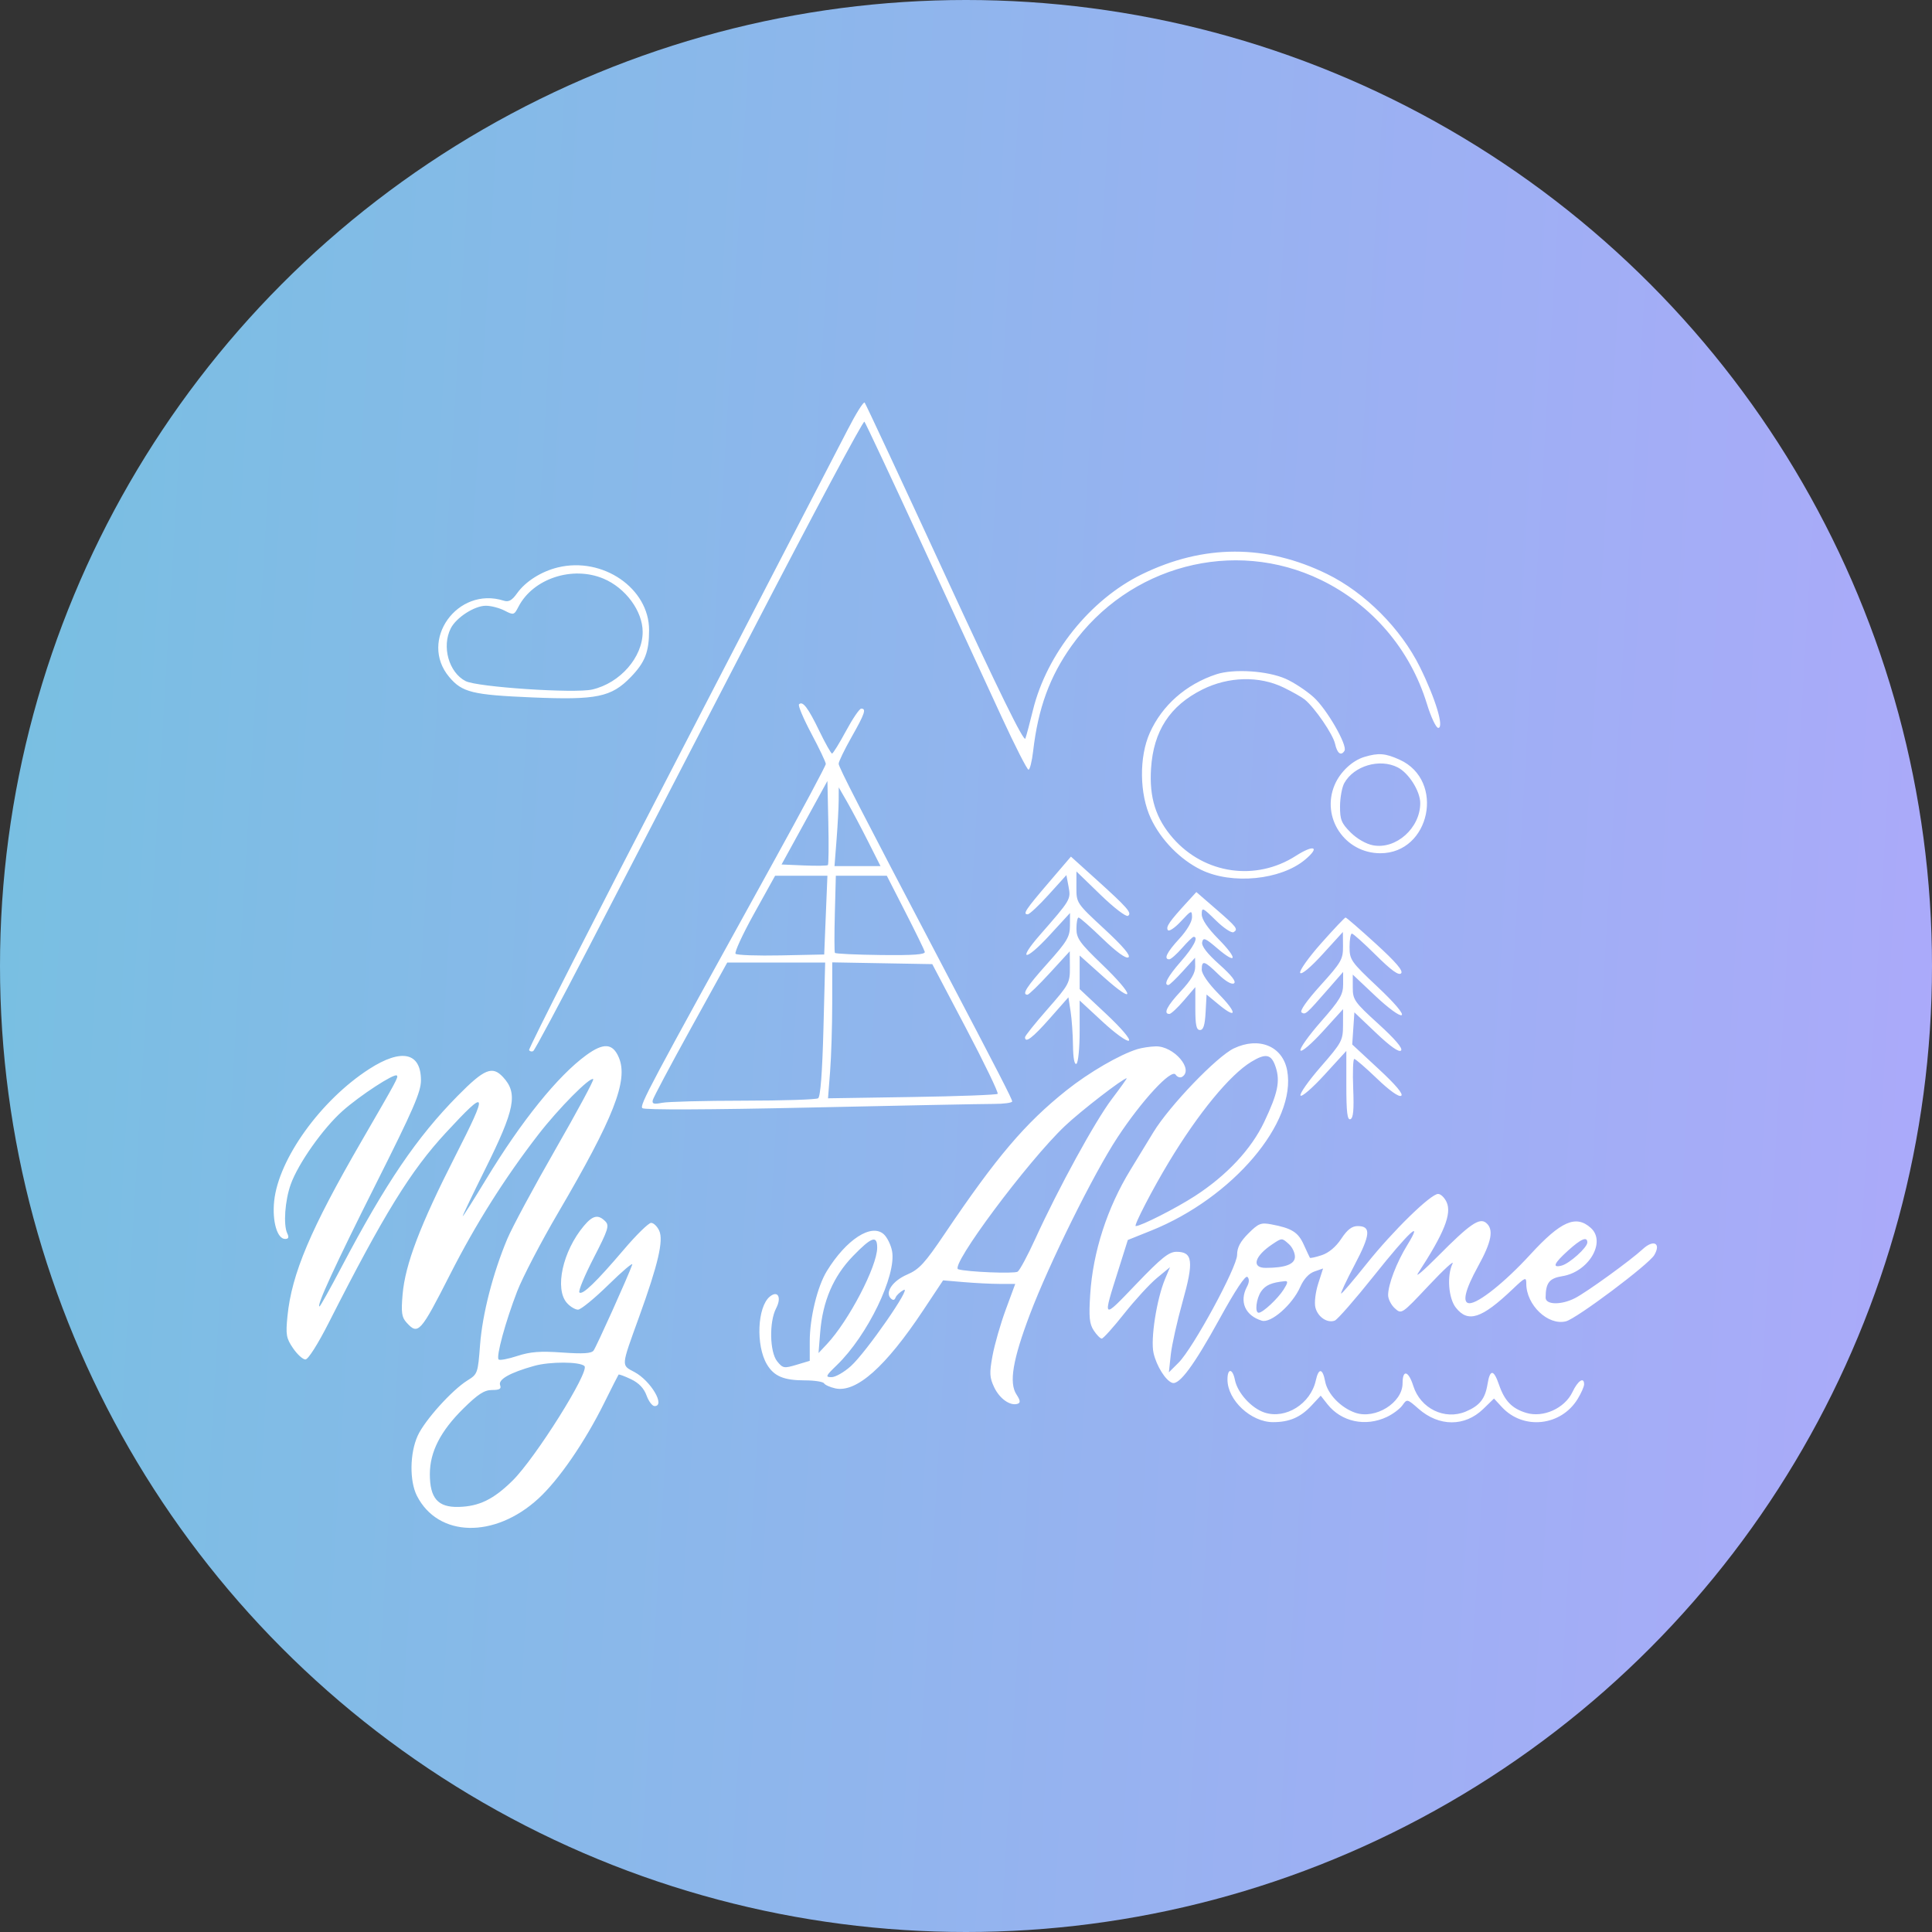 <svg width="240" height="240" viewBox="0 0 240 240" fill="none" xmlns="http://www.w3.org/2000/svg">
<rect x="0" y="0" width="240" height="240" fill="#333333" stroke="none"/>
<circle cx="120" cy="120" r="120" fill="url(#paint0_linear_87_7)"/>
<path fill-rule="evenodd" clip-rule="evenodd" d="M105.285 53.405C104.248 55.427 94.88 73.518 84.466 93.608C74.052 113.698 65.619 130.276 65.726 130.448C65.832 130.62 66.065 130.671 66.245 130.56C66.424 130.449 69.525 124.652 73.137 117.677C76.75 110.702 85.872 93.087 93.41 78.532C100.949 63.978 107.235 52.21 107.381 52.38C107.527 52.55 110.753 59.427 114.552 67.662C118.349 75.897 122.806 85.555 124.455 89.123C126.104 92.692 127.593 95.612 127.763 95.612C127.934 95.612 128.193 94.579 128.339 93.316C128.956 87.982 130.396 84.038 133.12 80.219C140.23 70.251 153.277 66.801 164.074 72.032C170.433 75.114 175.174 80.651 177.251 87.422C177.757 89.072 178.391 90.421 178.661 90.421C179.423 90.421 178.333 86.802 176.385 82.861C174.022 78.082 169.559 73.61 164.853 71.305C157.265 67.589 149.519 67.601 141.85 71.34C135.437 74.468 130.024 81.22 128.314 88.225C127.938 89.762 127.516 91.346 127.375 91.745C127.199 92.243 124.058 85.841 117.384 71.382C112.03 59.783 107.542 50.166 107.41 50.011C107.277 49.856 106.322 51.383 105.285 53.405ZM69.292 70.489C67.233 70.992 65.277 72.232 64.236 73.695C63.599 74.59 63.193 74.815 62.572 74.618C56.82 72.792 51.987 79.563 55.804 84.101C57.409 86.009 58.683 86.322 66.112 86.636C74.116 86.974 75.935 86.601 78.34 84.125C80.127 82.284 80.632 80.993 80.632 78.262C80.632 73.076 74.871 69.127 69.292 70.489ZM74.952 71.874C77.709 73.026 79.834 75.91 79.834 78.5C79.834 81.65 77.027 84.857 73.573 85.654C71.385 86.159 59.277 85.354 57.834 84.607C55.753 83.531 54.852 80.318 55.996 78.055C56.677 76.71 58.947 75.248 60.355 75.248C60.992 75.248 62.037 75.52 62.678 75.851C63.806 76.435 63.862 76.419 64.416 75.352C66.227 71.871 71.097 70.263 74.952 71.874ZM151.082 83.768C147.325 85.014 144.37 87.612 142.839 91.02C141.488 94.023 141.541 98.635 142.96 101.663C144.212 104.335 146.612 106.789 149.209 108.053C153.041 109.919 159.101 109.324 162.128 106.785C164.03 105.19 163.237 104.868 160.976 106.317C156.014 109.501 149.645 108.592 145.73 104.142C143.579 101.697 142.751 99.077 142.987 95.46C143.291 90.8 145.325 87.672 149.366 85.653C152.611 84.031 156.442 83.939 159.464 85.412C160.562 85.947 161.743 86.619 162.09 86.905C163.352 87.95 165.588 91.22 165.848 92.402C166.109 93.596 166.593 93.953 167.017 93.266C167.424 92.608 164.826 88.094 163.191 86.616C162.293 85.805 160.73 84.774 159.719 84.327C157.45 83.323 153.247 83.051 151.082 83.768ZM99.257 87.495C99.114 87.638 99.804 89.274 100.791 91.13C101.778 92.986 102.585 94.683 102.585 94.9C102.585 95.118 99.594 100.713 95.938 107.333C80.525 135.241 79.432 137.294 79.798 137.66C80.027 137.889 88.014 137.859 100.658 137.581C111.926 137.333 122.179 137.131 123.441 137.133C124.704 137.135 125.736 136.994 125.736 136.821C125.736 136.538 124.132 133.416 117.18 120.167C106.681 100.161 104.182 95.299 104.182 94.877C104.182 94.609 104.901 93.121 105.779 91.571C107.435 88.647 107.646 88.025 106.984 88.025C106.768 88.025 105.915 89.28 105.088 90.814C104.26 92.347 103.483 93.605 103.361 93.609C103.239 93.612 102.525 92.346 101.775 90.795C100.376 87.902 99.716 87.036 99.257 87.495ZM169.491 94.028C167.987 94.478 166.482 95.892 165.799 97.495C164.077 101.539 167.051 105.993 171.474 105.993C177.675 105.993 179.542 96.951 173.872 94.376C172.094 93.568 171.252 93.501 169.491 94.028ZM173.622 95.324C174.998 96.02 176.428 98.286 176.428 99.769C176.428 102.861 173.423 105.543 170.561 105.006C169.697 104.844 168.559 104.191 167.775 103.406C166.631 102.262 166.451 101.814 166.463 100.143C166.471 99.079 166.708 97.792 166.989 97.285C168.183 95.133 171.379 94.188 173.622 95.324ZM102.845 107.463C102.756 107.553 101.423 107.574 99.885 107.509L97.088 107.39L99.937 102.2L102.785 97.009L102.897 102.154C102.959 104.984 102.936 107.373 102.845 107.463ZM107.819 104.496L109.38 107.59H106.522H103.665L103.921 104.296C104.062 102.484 104.18 100.283 104.184 99.405L104.192 97.808L105.225 99.604C105.793 100.593 106.96 102.794 107.819 104.496ZM130.284 109.628C127.392 113.009 127.014 113.579 127.665 113.579C127.884 113.579 129.055 112.483 130.267 111.144L132.471 108.708L132.742 110.153C133.037 111.727 133.017 111.76 129.172 116.157C126.314 119.425 127.372 119.457 130.37 116.193L132.921 113.417L132.912 114.995C132.904 116.38 132.561 116.955 130.118 119.683C127.52 122.585 126.901 123.551 127.632 123.568C127.797 123.572 129.047 122.359 130.411 120.873L132.889 118.171L132.905 120.172C132.92 122.089 132.803 122.309 130.127 125.358C128.59 127.109 127.333 128.679 127.333 128.846C127.333 129.644 128.276 128.929 130.4 126.52L132.721 123.889L132.991 125.622C133.14 126.574 133.274 128.488 133.29 129.873C133.309 131.444 133.47 132.299 133.719 132.146C133.94 132.009 134.118 130.199 134.118 128.092V124.285L136.957 126.914C138.518 128.36 139.991 129.422 140.229 129.274C140.485 129.116 139.319 127.746 137.391 125.937L134.118 122.868V120.783V118.698L137.112 121.378C141.125 124.971 140.964 123.712 136.912 119.817C134.125 117.137 133.719 116.571 133.719 115.363C133.719 114.601 133.839 113.978 133.987 113.978C134.133 113.978 135.477 115.16 136.971 116.603C138.686 118.259 139.868 119.116 140.175 118.926C140.501 118.725 139.516 117.563 137.187 115.403C133.723 112.193 133.711 112.175 133.715 110.218L133.719 108.254L136.702 111.146C138.358 112.753 139.878 113.919 140.12 113.77C140.662 113.435 140.077 112.767 136.072 109.152L133.036 106.412L130.284 109.628ZM102.585 113.678L102.386 118.57L97.029 118.682C94.083 118.743 91.539 118.654 91.376 118.482C91.212 118.311 92.25 116.059 93.683 113.479L96.287 108.788L99.536 108.787L102.785 108.786L102.585 113.678ZM112.458 113.28C113.721 115.75 114.81 117.981 114.879 118.236C114.971 118.576 113.501 118.684 109.427 118.636C106.359 118.6 103.789 118.48 103.716 118.37C103.643 118.261 103.639 116.059 103.707 113.479L103.831 108.788H106.997H110.163L112.458 113.28ZM147.441 112.097C145.264 114.476 144.816 115.124 145.068 115.532C145.208 115.758 145.924 115.286 146.693 114.459C147.998 113.054 148.067 113.028 148.078 113.934C148.084 114.502 147.443 115.588 146.492 116.62C144.941 118.303 144.52 119.169 145.253 119.169C145.45 119.169 146.163 118.54 146.838 117.772C147.512 117.003 148.16 116.374 148.276 116.374C148.923 116.374 148.273 117.631 146.692 119.44C145.055 121.311 144.497 122.363 145.14 122.363C145.275 122.363 146.076 121.599 146.92 120.666L148.455 118.969L148.471 120.085C148.483 120.869 147.955 121.77 146.692 123.121C144.974 124.958 144.471 125.957 145.263 125.957C145.466 125.957 146.274 125.206 147.06 124.288L148.488 122.619V125.286C148.488 127.35 148.619 127.953 149.066 127.953C149.488 127.953 149.678 127.353 149.765 125.747L149.885 123.541L151.402 124.795C153.721 126.711 153.692 125.802 151.358 123.439C150.115 122.179 149.286 120.986 149.286 120.454C149.286 119.245 149.61 119.333 151.329 121.012C152.22 121.882 152.997 122.337 153.286 122.158C153.607 121.96 153.007 121.182 151.478 119.814C149.955 118.452 149.239 117.525 149.338 117.044C149.464 116.424 149.731 116.532 151.201 117.792C153.682 119.92 153.793 119.117 151.358 116.651C150.007 115.282 149.286 114.215 149.286 113.583C149.286 112.672 149.391 112.718 151.045 114.341C152.017 115.296 153.002 115.946 153.247 115.794C153.843 115.425 153.654 115.182 150.948 112.837L148.615 110.815L147.441 112.097ZM164.103 117.2C162.532 118.972 161.368 120.617 161.516 120.857C161.676 121.116 162.807 120.172 164.301 118.534L166.817 115.775L166.833 117.535C166.847 119.162 166.637 119.53 164.047 122.398C162.301 124.333 161.414 125.605 161.691 125.776C162.171 126.073 162.246 126.007 165.005 122.849L166.849 120.739V122.255C166.849 123.562 166.465 124.208 164.075 126.932C162.549 128.67 161.414 130.275 161.552 130.498C161.69 130.721 162.937 129.657 164.322 128.131L166.842 125.358L166.835 127.354C166.829 129.249 166.689 129.512 164.068 132.521C162.549 134.264 161.419 135.872 161.556 136.094C161.693 136.316 163.03 135.159 164.526 133.523L167.247 130.548L167.247 134.874C167.248 138.158 167.368 139.159 167.747 139.03C168.112 138.906 168.206 137.88 168.099 135.204C168.019 133.193 168.08 131.547 168.234 131.547C168.388 131.547 169.655 132.642 171.049 133.981C172.598 135.469 173.768 136.302 174.058 136.123C174.368 135.932 173.397 134.776 171.255 132.79L167.978 129.75L168.112 127.754L168.246 125.757L170.948 128.324C172.708 129.996 173.787 130.755 174.041 130.501C174.295 130.247 173.318 129.097 171.239 127.203C168.254 124.485 168.046 124.191 168.046 122.682V121.069L170.86 123.724C172.458 125.232 173.866 126.26 174.119 126.103C174.392 125.935 173.216 124.557 171.106 122.571C167.83 119.486 167.647 119.225 167.647 117.644C167.647 116.726 167.777 115.975 167.936 115.975C168.096 115.975 169.44 117.181 170.925 118.655C172.826 120.542 173.75 121.209 174.048 120.912C174.346 120.613 173.416 119.525 170.907 117.233C168.946 115.443 167.256 113.978 167.151 113.978C167.046 113.978 165.674 115.428 164.103 117.2ZM102.289 127.853C102.148 133.239 101.918 136.241 101.63 136.432C101.387 136.593 97.215 136.728 92.357 136.731C87.5 136.734 82.947 136.853 82.238 136.995C81.218 137.199 80.98 137.129 81.091 136.657C81.168 136.329 83.281 132.35 85.786 127.815L90.341 119.568H96.423H102.505L102.289 127.853ZM119.989 127.706C122.287 132.073 124.061 135.751 123.932 135.88C123.803 136.009 119.008 136.187 113.278 136.275L102.859 136.435L103.119 133.092C103.262 131.254 103.38 127.454 103.381 124.649L103.384 119.548L109.598 119.658L115.811 119.768L119.989 127.706ZM153.277 130.233C151.156 131.241 145.271 137.372 143.275 140.652C142.3 142.255 141.019 144.356 140.428 145.323C137.535 150.052 135.768 155.521 135.43 160.781C135.248 163.617 135.329 164.448 135.869 165.273C136.233 165.829 136.681 166.284 136.864 166.284C137.046 166.284 138.299 164.891 139.646 163.189C140.994 161.488 142.826 159.493 143.718 158.756L145.34 157.416L144.73 158.877C143.683 161.383 142.908 166.349 143.296 168.068C143.661 169.688 144.803 171.51 145.625 171.784C146.495 172.075 148.322 169.605 151.471 163.881C153.47 160.248 154.713 158.377 154.961 158.625C155.21 158.874 155.192 159.301 154.911 159.826C153.917 161.684 154.675 163.429 156.747 164.06C157.883 164.406 160.551 162.065 161.516 159.876C161.953 158.886 162.589 158.192 163.278 157.951L164.356 157.575L163.748 159.476C163.408 160.541 163.256 161.836 163.403 162.422C163.699 163.602 164.887 164.403 165.812 164.047C166.152 163.917 168.339 161.414 170.672 158.486C175.043 152.999 176.891 151.295 174.821 154.66C173.486 156.831 172.437 159.569 172.437 160.882C172.437 161.369 172.813 162.109 173.273 162.525C174.105 163.279 174.123 163.267 177.485 159.692C179.342 157.718 180.672 156.495 180.441 156.974C179.723 158.464 179.932 161.273 180.848 162.437C182.362 164.362 184.05 163.814 187.904 160.146C189.475 158.65 189.6 158.599 189.6 159.453C189.6 162.122 192.307 164.697 194.526 164.139C195.843 163.809 204.803 157.089 205.499 155.911C206.374 154.429 205.413 153.929 204.072 155.168C202.535 156.587 197.154 160.482 195.666 161.252C193.956 162.137 191.993 162.105 192.001 161.193C192.015 159.358 192.458 158.789 194.079 158.53C197.343 158.008 199.55 154.289 197.628 152.549C195.775 150.871 193.907 151.688 190.099 155.842C186.976 159.248 183.676 161.892 182.547 161.892C181.602 161.892 181.981 160.257 183.613 157.3C185.306 154.232 185.586 152.72 184.613 151.911C183.786 151.225 182.586 152.054 178.623 156.05C176.867 157.82 175.754 158.773 176.15 158.167C179.394 153.196 180.364 150.786 179.703 149.334C179.448 148.774 178.973 148.316 178.647 148.316C177.725 148.316 173.013 152.92 169.759 157.001C168.139 159.032 166.719 160.694 166.604 160.694C166.489 160.694 167.24 159.091 168.273 157.131C170.257 153.368 170.342 152.309 168.663 152.309C167.935 152.309 167.371 152.744 166.613 153.889C165.947 154.896 165.066 155.634 164.186 155.925C163.425 156.176 162.765 156.319 162.719 156.242C162.672 156.165 162.326 155.424 161.949 154.596C161.251 153.06 160.461 152.57 157.914 152.092C156.634 151.852 156.326 151.975 155.078 153.223C154.067 154.235 153.677 154.976 153.677 155.887C153.677 157.413 148.207 167.485 146.405 169.278L145.201 170.476L145.439 168.278C145.57 167.069 146.231 164.11 146.907 161.701C148.316 156.681 148.172 155.503 146.15 155.503C145.206 155.503 144.285 156.241 141.139 159.521C136.868 163.972 136.947 164.039 138.958 157.664L140.102 154.035L142.997 152.873C153.127 148.809 161.103 139.411 159.894 132.966C159.33 129.959 156.399 128.749 153.277 130.233ZM72.809 131.088C69.279 133.67 64.77 139.261 60.389 146.488C58.79 149.126 57.482 151.189 57.482 151.071C57.482 150.954 58.73 148.345 60.256 145.274C63.979 137.781 64.361 135.82 62.491 133.802C61.16 132.366 60.168 132.772 56.882 136.102C51.784 141.266 47.93 146.943 42.424 157.4C41.008 160.09 39.778 162.291 39.69 162.291C39.268 162.291 41.658 157.104 46.725 147.02C51.331 137.856 52.293 135.642 52.293 134.205C52.293 130.735 49.887 130.206 45.868 132.793C39.852 136.666 34.598 143.967 34.058 149.208C33.799 151.714 34.435 153.906 35.42 153.906C35.845 153.906 35.919 153.708 35.682 153.208C35.181 152.153 35.397 149.137 36.116 147.126C37.042 144.535 40.123 140.169 42.55 138.008C44.704 136.09 48.985 133.296 49.295 133.606C49.502 133.813 49.367 134.063 44.928 141.728C38.586 152.676 36.233 158.231 35.711 163.489C35.48 165.806 35.555 166.234 36.404 167.482C36.928 168.25 37.619 168.879 37.939 168.879C38.281 168.879 39.485 166.983 40.853 164.287C47.683 150.831 51 145.45 55.386 140.711C60.578 135.101 60.715 135.436 56.563 143.593C52.189 152.19 50.331 157.067 50.012 160.798C49.819 163.05 49.9 163.629 50.5 164.291C51.94 165.883 52.226 165.567 55.92 158.298C59.099 152.044 62.705 146.328 66.88 140.93C69.392 137.682 73.34 133.701 73.696 134.057C73.804 134.165 71.692 138.086 69.004 142.77C66.316 147.454 63.624 152.459 63.021 153.894C61.229 158.162 59.924 163.243 59.634 167.079C59.37 170.583 59.327 170.703 58.088 171.47C56.156 172.664 52.754 176.441 51.886 178.356C50.9 180.529 50.857 183.982 51.794 185.82C54.425 190.981 61.427 191.147 66.864 186.176C69.405 183.853 72.653 179.136 75.061 174.269C75.985 172.403 76.786 170.823 76.841 170.759C76.896 170.694 77.592 170.952 78.389 171.332C79.361 171.796 79.993 172.457 80.314 173.346C80.578 174.073 81.026 174.669 81.311 174.669C82.698 174.669 80.846 171.529 78.82 170.444C77.148 169.549 77.12 169.872 79.403 163.558C81.754 157.054 82.444 154.097 81.892 152.886C81.648 152.349 81.194 151.91 80.884 151.91C80.573 151.91 79.058 153.392 77.517 155.204C74.055 159.273 72.345 160.922 71.974 160.55C71.817 160.393 72.61 158.475 73.737 156.288C75.559 152.751 75.719 152.243 75.187 151.711C74.305 150.828 73.636 150.972 72.534 152.282C69.892 155.423 68.863 160.133 70.439 161.875C70.845 162.323 71.459 162.69 71.804 162.69C72.15 162.69 73.853 161.298 75.589 159.596C77.326 157.894 78.653 156.771 78.539 157.1C78.074 158.445 74.08 167.318 73.734 167.774C73.463 168.133 72.412 168.198 69.847 168.016C67.1 167.821 65.879 167.915 64.258 168.445C63.117 168.819 62.074 169.015 61.941 168.881C61.603 168.543 62.783 164.207 64.242 160.421C64.914 158.68 67.195 154.301 69.312 150.69C76.24 138.87 78.066 134.219 76.884 131.391C76.128 129.579 74.987 129.495 72.809 131.088ZM141.303 130.324C139.099 131 135.261 133.229 132.474 135.452C127.329 139.554 123.784 143.729 117.366 153.246C114.88 156.933 114.185 157.689 112.698 158.327C110.894 159.1 109.899 160.547 110.66 161.293C110.932 161.56 111.128 161.525 111.252 161.189C111.353 160.912 111.804 160.488 112.252 160.248C113.392 159.638 107.618 167.968 105.7 169.701C104.864 170.457 103.781 171.075 103.294 171.075C102.498 171.075 102.566 170.924 103.961 169.578C107.764 165.907 111.381 158.432 110.815 155.414C110.671 154.645 110.208 153.704 109.787 153.323C108.257 151.938 105.129 153.961 102.712 157.899C101.538 159.812 100.59 163.71 100.59 166.625V169.047L98.941 169.541C97.398 170.003 97.244 169.976 96.546 169.114C95.61 167.957 95.534 164.208 96.413 162.522C97.124 161.158 96.623 160.244 95.62 161.077C94.08 162.356 93.877 167.129 95.264 169.477C96.139 170.959 97.358 171.475 99.986 171.475C101.17 171.475 102.242 171.64 102.367 171.843C102.492 172.046 103.117 172.326 103.755 172.467C106.366 173.04 110.012 169.806 114.686 162.767L117.154 159.051L119.749 159.271C121.176 159.392 123.192 159.492 124.229 159.493L126.115 159.496L124.937 162.691C124.29 164.448 123.551 167.019 123.296 168.404C122.895 170.581 122.923 171.115 123.505 172.341C124.18 173.765 125.512 174.694 126.424 174.379C126.788 174.253 126.748 173.958 126.271 173.23C125.323 171.782 125.8 168.928 127.933 163.289C130.316 156.988 135.833 145.838 138.802 141.319C141.831 136.71 145.524 132.717 146.039 133.494C146.239 133.797 146.603 133.921 146.846 133.77C148.333 132.851 145.797 129.924 143.567 129.984C142.871 130.003 141.852 130.156 141.303 130.324ZM158.467 132.546C159.049 134.31 158.737 135.806 157.043 139.376C155.437 142.761 152.388 146.019 148.43 148.581C146.084 150.099 141.73 152.309 141.086 152.309C140.794 152.309 143.171 147.717 145.218 144.327C148.877 138.266 152.771 133.529 155.422 131.912C157.251 130.796 157.937 130.939 158.467 132.546ZM138.115 136.53C136.038 139.275 131.476 147.608 128.603 153.901C127.652 155.985 126.667 157.817 126.413 157.974C125.973 158.246 120.113 158.006 119.036 157.673C117.928 157.329 127.665 144.254 132.293 139.87C134.269 137.997 139.52 133.942 139.968 133.942C140.026 133.942 139.192 135.107 138.115 136.53ZM108.967 155.004C108.957 157.33 105.418 164.106 102.711 166.983L101.679 168.081L101.889 165.485C102.202 161.623 103.525 158.548 105.953 156.04C108.274 153.643 108.974 153.402 108.967 155.004ZM160.131 154.567C160.533 154.93 160.861 155.627 160.861 156.114C160.861 157.046 159.669 157.5 157.219 157.5C155.422 157.5 155.838 156.041 158.056 154.563C159.267 153.757 159.237 153.757 160.131 154.567ZM197.184 154.345C197.184 154.964 194.969 156.96 194.002 157.213C192.775 157.534 193.024 156.947 194.79 155.35C196.417 153.88 197.184 153.558 197.184 154.345ZM159.456 160.195C158.729 161.335 156.893 163.05 156.371 163.075C155.845 163.1 156.05 161.302 156.674 160.411C157.215 159.638 157.967 159.315 159.61 159.151C160.026 159.11 159.99 159.356 159.456 160.195ZM72.604 169.7C73.268 170.367 66.511 181.13 63.669 183.932C61.307 186.26 59.519 187.131 56.971 187.196C54.398 187.261 53.398 186.119 53.398 183.118C53.398 180.358 54.721 177.772 57.567 174.968C59.388 173.174 60.166 172.672 61.127 172.672C62.053 172.672 62.3 172.525 62.128 172.077C61.854 171.362 63.334 170.521 66.355 169.676C68.323 169.125 72.045 169.139 72.604 169.7ZM152.481 171.375C152.484 173.938 155.398 176.661 158.141 176.664C160.165 176.666 161.547 176.071 162.909 174.613L164.064 173.376L164.893 174.43C166.624 176.631 169.633 177.276 172.29 176.014C173.045 175.656 173.915 175.001 174.226 174.557C174.781 173.764 174.813 173.772 176.215 175.003C178.76 177.238 181.962 177.249 184.25 175.03L185.589 173.732L186.581 174.804C189.24 177.674 193.924 177.161 195.988 173.774C196.425 173.058 196.782 172.248 196.783 171.974C196.786 170.991 196.012 171.5 195.335 172.926C194.378 174.943 191.714 176.148 189.605 175.516C187.828 174.983 186.903 174.027 186.207 172C185.547 170.08 185.09 170.065 184.784 171.953C184.488 173.774 183.807 174.628 182.075 175.352C179.464 176.444 176.454 174.973 175.568 172.173C174.963 170.261 174.233 170.08 174.233 171.841C174.233 174.257 170.838 176.361 168.345 175.492C166.541 174.863 164.905 173.159 164.614 171.604C164.304 169.95 163.802 169.898 163.454 171.484C162.816 174.388 159.703 176.337 157.083 175.472C155.454 174.934 153.729 173.031 153.406 171.419C153.115 169.962 152.479 169.932 152.481 171.375Z" fill="white"/>
<defs>
<linearGradient id="paint0_linear_87_7" x1="-3" y1="5.714" x2="267.307" y2="21.803" gradientUnits="userSpaceOnUse">
<stop stop-color="#77C0E1"/>
<stop offset="1" stop-color="#AFA8FC"/>
</linearGradient>
</defs>
</svg>
